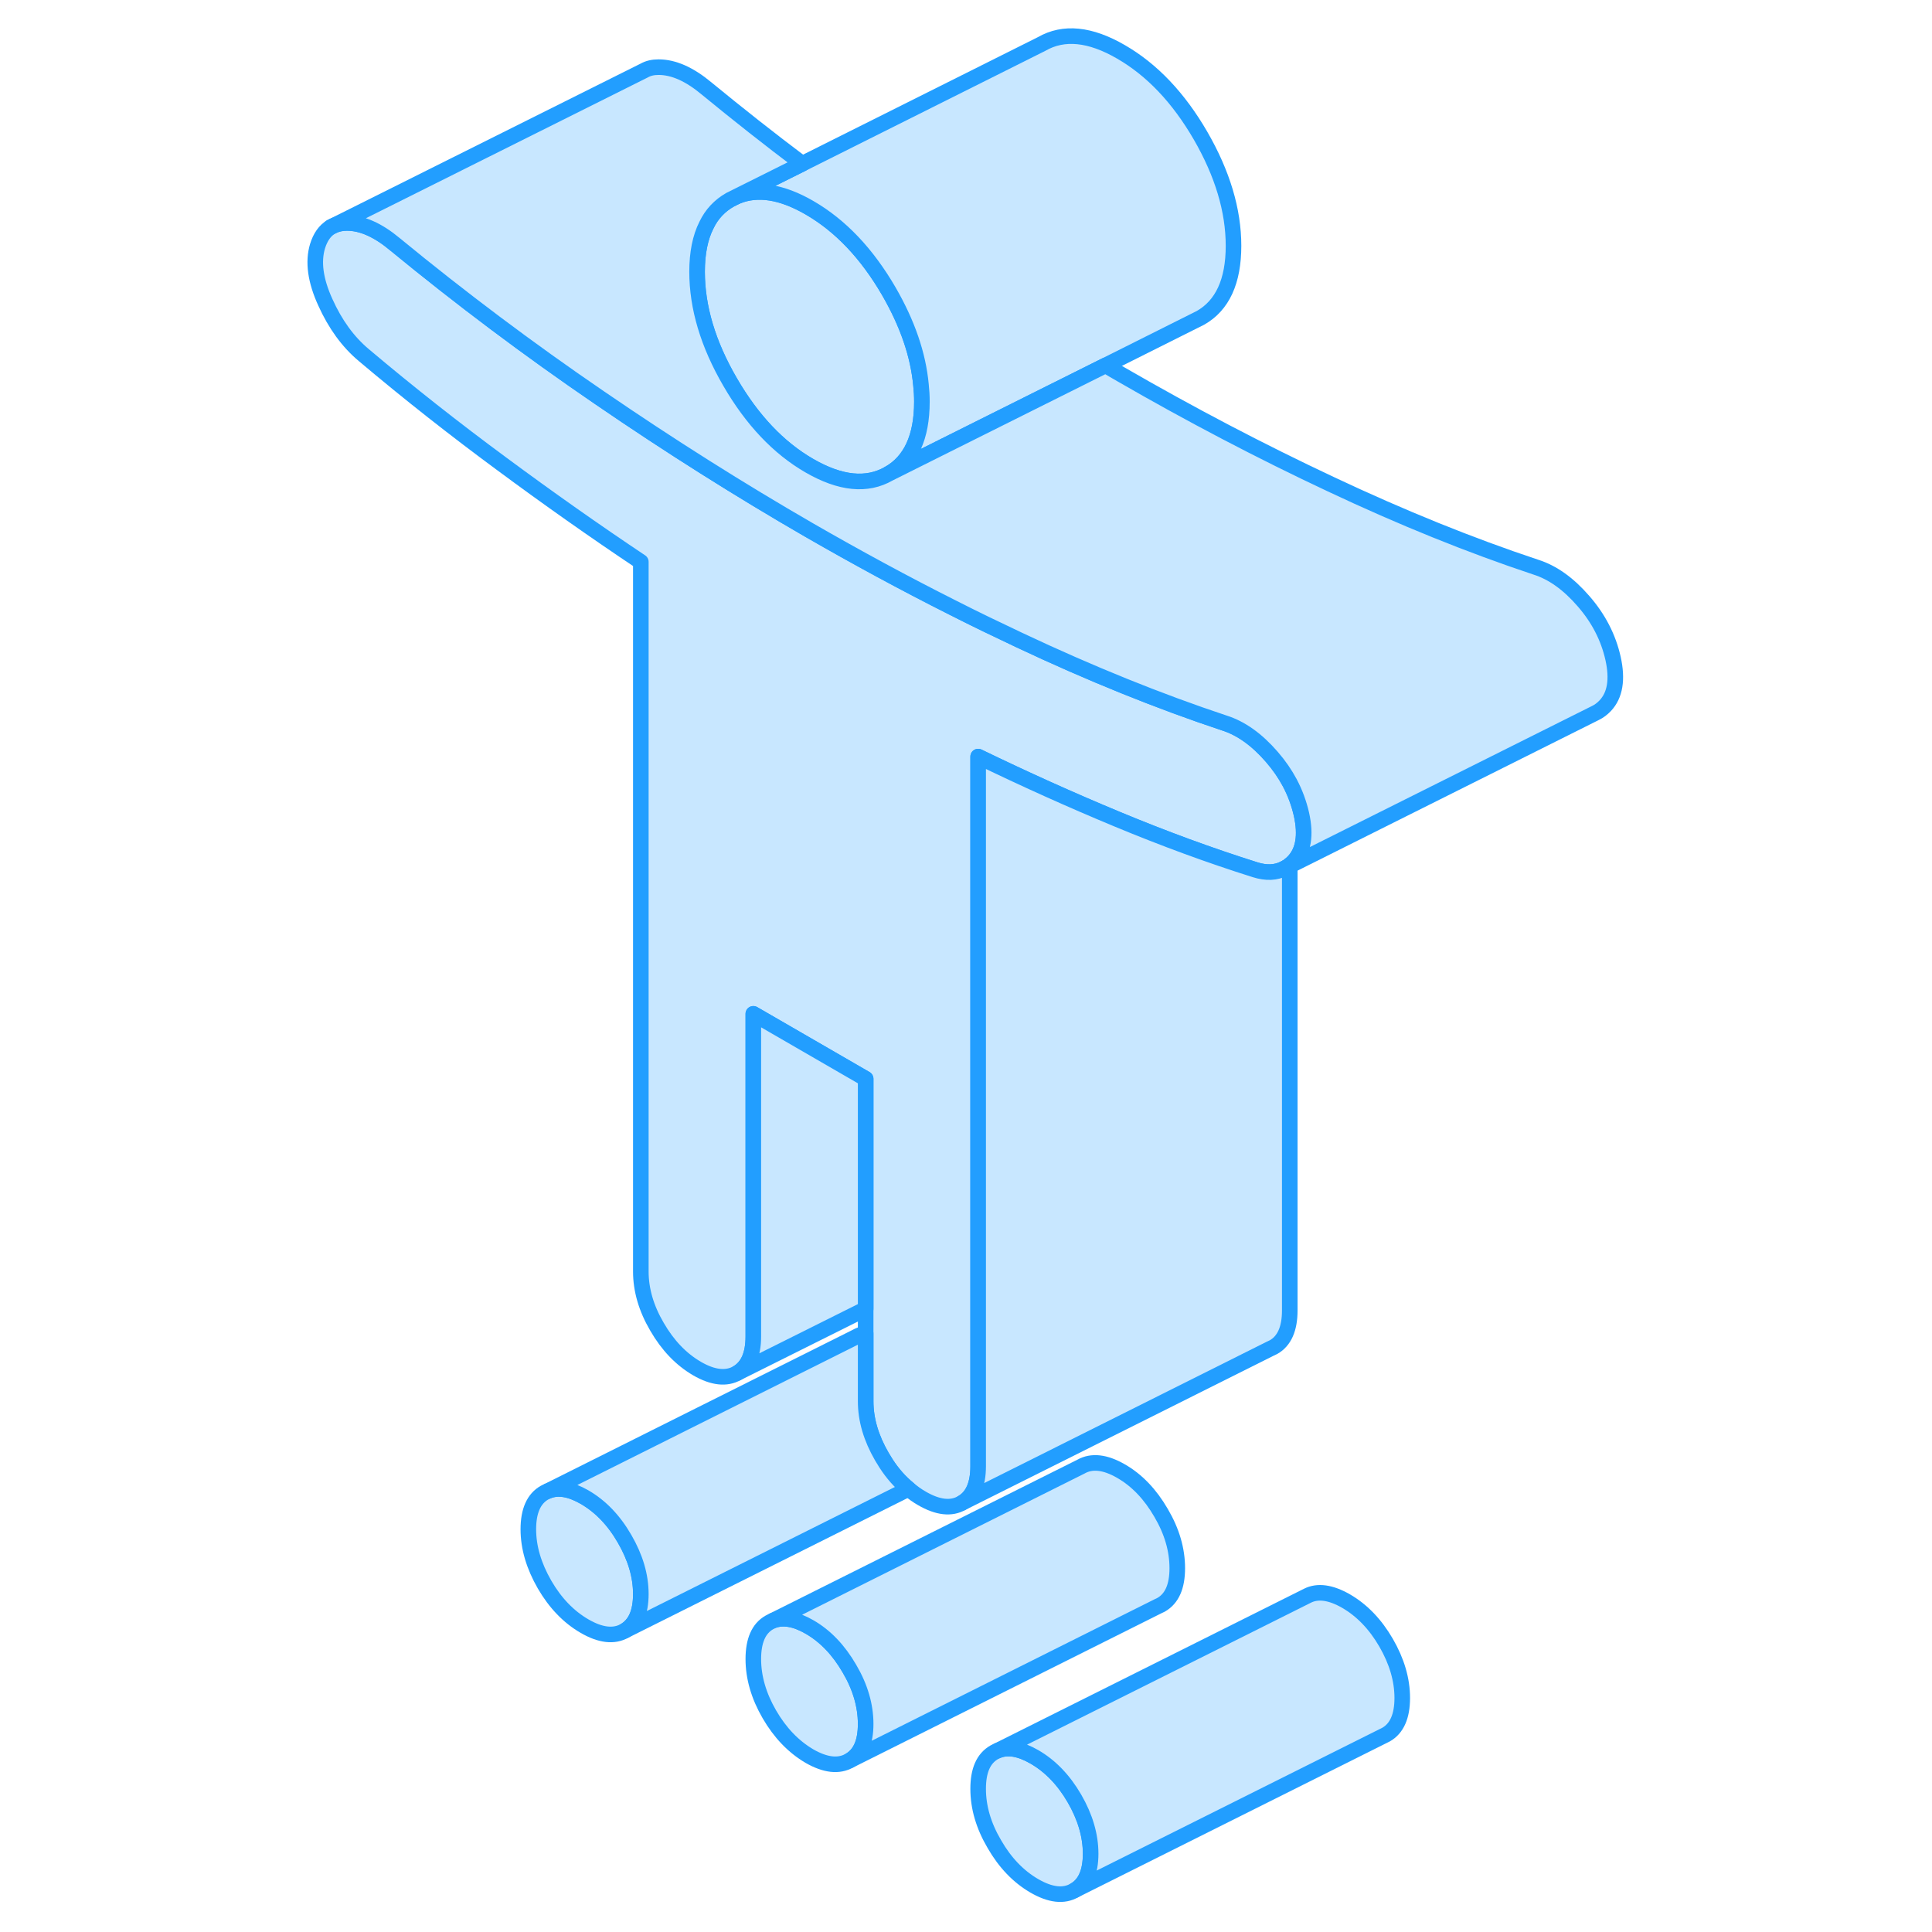 <svg width="48" height="48" viewBox="0 0 88 124" fill="#c8e7ff" xmlns="http://www.w3.org/2000/svg" stroke-width="1px" stroke-linecap="round" stroke-linejoin="round"><path d="M52 118.98C52 120.15 51.65 120.94 50.96 121.33C50.27 121.73 49.41 121.63 48.39 121.04C47.37 120.45 46.51 119.56 45.82 118.36C45.12 117.17 44.78 115.99 44.78 114.81C44.78 113.63 45.12 112.86 45.82 112.46L46.03 112.36C46.68 112.09 47.47 112.23 48.39 112.76C49.41 113.35 50.27 114.24 50.96 115.43C51.65 116.62 52 117.81 52 118.98Z" stroke="#229EFF" stroke-linejoin="round"/><path d="M23.13 102.31C23.13 103.49 22.78 104.27 22.09 104.67C21.4 105.06 20.54 104.96 19.52 104.37C18.5 103.78 17.64 102.89 16.95 101.7C16.26 100.5 15.91 99.32 15.91 98.15C15.91 96.98 16.26 96.19 16.95 95.8L17.16 95.7C17.81 95.43 18.6 95.56 19.52 96.09C20.54 96.68 21.4 97.57 22.09 98.77C22.78 99.96 23.13 101.14 23.13 102.31Z" stroke="#229EFF" stroke-linejoin="round"/><path d="M37.56 110.65C37.56 111.82 37.22 112.6 36.52 113C35.83 113.39 34.98 113.3 33.95 112.71C32.93 112.11 32.07 111.22 31.38 110.03C30.69 108.84 30.35 107.65 30.35 106.48C30.35 105.31 30.69 104.52 31.38 104.13L31.62 104.01C32.27 103.77 33.05 103.9 33.95 104.42C34.98 105.01 35.83 105.91 36.52 107.1C37.22 108.29 37.56 109.47 37.56 110.65Z" stroke="#229EFF" stroke-linejoin="round"/><path d="M65.03 55.29C64.95 55.37 64.87 55.45 64.78 55.52C64.7 55.59 64.6 55.65 64.51 55.7L64.43 55.74C63.9 56.02 63.27 56.05 62.55 55.82C59.66 54.91 56.72 53.83 53.71 52.58C50.7 51.33 47.73 49.99 44.78 48.56V94.11C44.78 95.28 44.43 96.07 43.74 96.46C43.05 96.86 42.19 96.76 41.17 96.17C40.87 96 40.58 95.79 40.31 95.56C39.77 95.12 39.29 94.58 38.87 93.93C38.78 93.79 38.69 93.64 38.6 93.49C37.91 92.3 37.56 91.12 37.56 89.94V69.24L30.35 65.07V85.78C30.35 86.95 30 87.73 29.31 88.13C28.62 88.52 27.76 88.43 26.74 87.84C25.71 87.24 24.86 86.35 24.17 85.16C23.47 83.97 23.13 82.78 23.13 81.61V36.06C20.18 34.09 17.2 31.99 14.2 29.77C11.19 27.55 8.24 25.23 5.36 22.8C4.33 21.94 3.51 20.8 2.88 19.4C2.24 18 2.08 16.8 2.38 15.8C2.56 15.22 2.85 14.8 3.26 14.56L3.4 14.49C3.65 14.37 3.94 14.31 4.27 14.31C5.24 14.31 6.26 14.77 7.34 15.67C11.55 19.13 15.93 22.42 20.47 25.52C25.01 28.63 29.5 31.46 33.95 34.03C36.99 35.78 40.05 37.44 43.13 38.99C44.56 39.72 46 40.41 47.44 41.09C51.98 43.23 56.36 45 60.57 46.4C61.65 46.74 62.67 47.47 63.63 48.58C64.09 49.11 64.47 49.66 64.78 50.24C65.12 50.88 65.37 51.56 65.53 52.26C65.83 53.61 65.66 54.62 65.03 55.29Z" stroke="#229EFF" stroke-linejoin="round"/><path d="M41.17 25.78C41.17 28.05 40.46 29.6 39.05 30.4C37.64 31.21 35.94 31.04 33.95 29.89C31.97 28.75 30.27 26.95 28.86 24.52C27.44 22.08 26.74 19.72 26.74 17.44C26.74 16.24 26.94 15.24 27.34 14.45C27.68 13.74 28.19 13.2 28.86 12.82L29.3 12.6C30.62 12.06 32.17 12.3 33.95 13.33C35.94 14.48 37.64 16.27 39.05 18.7C40.24 20.76 40.93 22.76 41.11 24.7C41.15 25.06 41.17 25.42 41.17 25.78Z" stroke="#229EFF" stroke-linejoin="round"/><path d="M64.51 55.7L64.78 55.57V55.52C64.7 55.59 64.6 55.65 64.51 55.7Z" stroke="#229EFF" stroke-linejoin="round"/><path d="M23.13 102.31C23.13 101.14 22.78 99.96 22.09 98.77C21.4 97.57 20.54 96.68 19.52 96.09C18.6 95.56 17.81 95.43 17.16 95.7L36.95 85.8C37.14 85.69 37.34 85.62 37.56 85.59V89.94C37.56 91.12 37.91 92.3 38.6 93.49C38.69 93.64 38.78 93.79 38.87 93.93C39.29 94.58 39.77 95.12 40.31 95.56L22.09 104.67C22.78 104.27 23.13 103.49 23.13 102.31Z" stroke="#229EFF" stroke-linejoin="round"/><path d="M61.17 15.78C61.17 18.05 60.46 19.6 59.05 20.4L58.61 20.62L52.96 23.45L43.13 28.36L39.05 30.4C40.46 29.6 41.17 28.05 41.17 25.78C41.17 25.42 41.15 25.06 41.11 24.7C40.93 22.76 40.24 20.76 39.05 18.7C37.64 16.27 35.94 14.48 33.95 13.33C32.17 12.3 30.62 12.06 29.3 12.6L33.49 10.51L48.86 2.82C50.27 2.01 51.97 2.18 53.95 3.33C55.94 4.48 57.64 6.27 59.05 8.7C60.46 11.14 61.17 13.5 61.17 15.78Z" stroke="#229EFF" stroke-linejoin="round"/><path d="M85.03 45.29C84.84 45.49 84.63 45.65 84.4 45.76L84.32 45.8L64.78 55.57V55.52C64.87 55.45 64.95 55.37 65.03 55.29C65.66 54.62 65.83 53.61 65.53 52.26C65.37 51.56 65.12 50.88 64.78 50.24C64.47 49.66 64.09 49.11 63.63 48.58C62.67 47.47 61.65 46.74 60.57 46.4C56.36 45 51.98 43.23 47.44 41.09C46 40.41 44.56 39.72 43.13 38.99C40.05 37.44 36.99 35.78 33.95 34.03C29.5 31.46 25.01 28.63 20.47 25.52C15.93 22.42 11.55 19.13 7.34 15.67C6.26 14.77 5.24 14.31 4.27 14.31C3.94 14.31 3.65 14.37 3.4 14.49L23.22 4.59L23.34 4.53C23.6 4.38 23.91 4.31 24.27 4.31C25.24 4.31 26.26 4.77 27.34 5.67C29.35 7.32 31.4 8.94 33.49 10.51L29.3 12.6L28.86 12.82C28.19 13.2 27.68 13.74 27.34 14.45C26.94 15.24 26.74 16.24 26.74 17.44C26.74 19.72 27.44 22.08 28.86 24.52C30.27 26.95 31.97 28.75 33.95 29.89C35.94 31.04 37.64 31.21 39.05 30.4L43.13 28.36L52.96 23.45C53.29 23.65 53.62 23.84 53.95 24.03C58.4 26.6 62.9 28.96 67.44 31.09C71.98 33.23 76.36 35 80.57 36.4C81.65 36.74 82.67 37.47 83.63 38.58C84.6 39.69 85.23 40.92 85.53 42.26C85.83 43.61 85.66 44.62 85.03 45.29Z" stroke="#229EFF" stroke-linejoin="round"/><path d="M64.78 55.57V84.11C64.78 85.28 64.43 86.07 63.74 86.46L63.53 86.56L43.74 96.46C44.43 96.07 44.78 95.28 44.78 94.11V48.56C47.73 49.99 50.7 51.33 53.71 52.58C56.72 53.83 59.66 54.91 62.55 55.82C63.27 56.05 63.9 56.02 64.43 55.74L64.51 55.7L64.78 55.57Z" stroke="#229EFF" stroke-linejoin="round"/><path d="M37.56 69.24V84.01L29.31 88.13C30 87.73 30.35 86.95 30.35 85.78V65.07L37.56 69.24Z" stroke="#229EFF" stroke-linejoin="round"/><path d="M57.56 100.65C57.56 101.82 57.22 102.6 56.52 103L56.31 103.1L36.52 113C37.22 112.6 37.56 111.82 37.56 110.65C37.56 109.48 37.22 108.29 36.52 107.1C35.83 105.91 34.98 105.01 33.95 104.42C33.05 103.9 32.27 103.77 31.62 104.01L51.38 94.13C52.07 93.74 52.93 93.83 53.95 94.42C54.98 95.01 55.83 95.91 56.52 97.1C57.22 98.29 57.56 99.47 57.56 100.65Z" stroke="#229EFF" stroke-linejoin="round"/><path d="M72 108.98C72 110.15 71.65 110.94 70.96 111.33L50.96 121.33C51.65 120.94 52 120.15 52 118.98C52 117.81 51.65 116.62 50.96 115.43C50.27 114.24 49.41 113.35 48.39 112.76C47.47 112.23 46.68 112.09 46.03 112.36L65.79 102.48L65.91 102.42C66.58 102.08 67.41 102.2 68.39 102.76C69.41 103.35 70.27 104.24 70.96 105.43C71.65 106.62 72 107.81 72 108.98Z" stroke="#229EFF" stroke-linejoin="round"/><path d="M3.26 14.56L3.22 14.58" stroke="#229EFF" stroke-linejoin="round"/></svg>